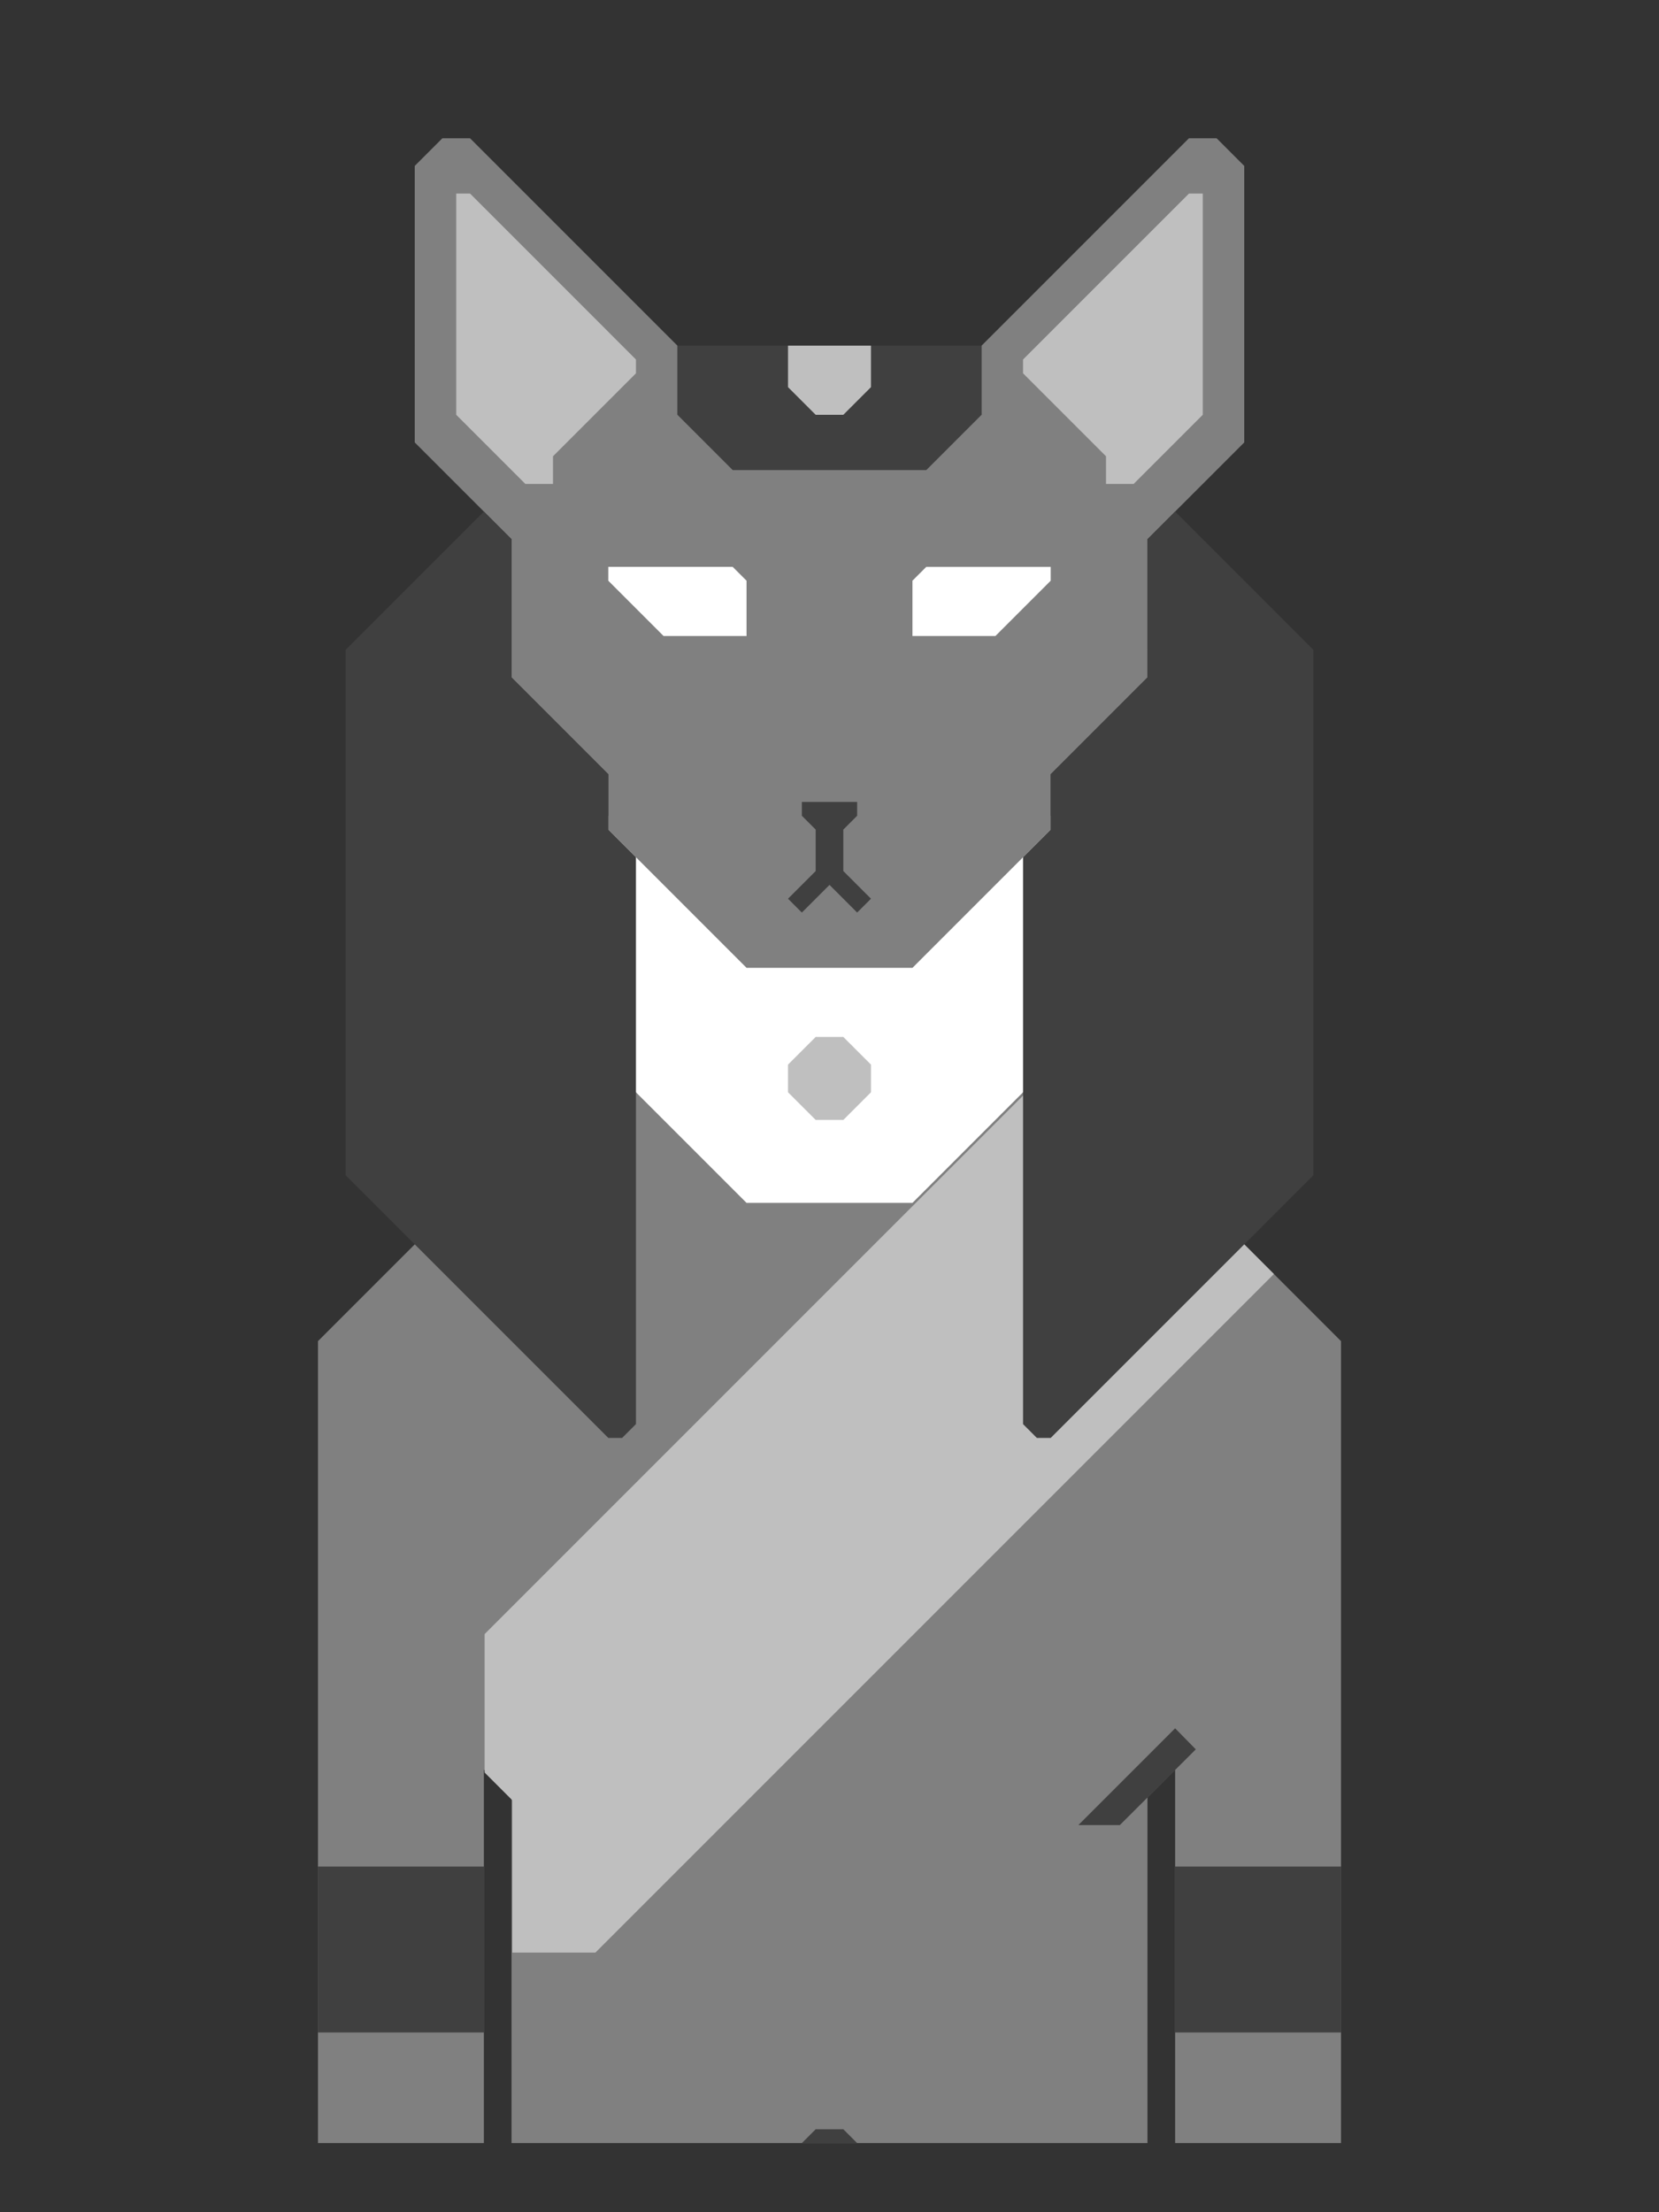 <?xml version="1.0" encoding="UTF-8" standalone="no"?>
<!-- Created with Inkscape (http://www.inkscape.org/) -->

<svg
   width="600"
   height="800"
   viewBox="0 0 158.75 211.667"
   version="1.1"
   id="svg8976"
   inkscape:version="1.1.2 (0a00cf5339, 2022-02-04, custom)"
   sodipodi:docname="bastet.svg"
   xmlns:inkscape="http://www.inkscape.org/namespaces/inkscape"
   xmlns:sodipodi="http://sodipodi.sourceforge.net/DTD/sodipodi-0.dtd"
   xmlns="http://www.w3.org/2000/svg"
   xmlns:svg="http://www.w3.org/2000/svg">
  <rect x="0" y="0" width="158.75" height="211.667" fill="#333333" stroke="none"/>
  <sodipodi:namedview
     id="namedview8978"
     pagecolor="#ffffff"
     bordercolor="#666666"
     borderopacity="1.0"
     inkscape:pageshadow="2"
     inkscape:pageopacity="0.0"
     inkscape:pagecheckerboard="false"
     inkscape:document-units="px"
     showgrid="true"
     units="px"
     inkscape:zoom="5.6568542"
     inkscape:cx="322.26392"
     inkscape:cy="215.13724"
     inkscape:current-layer="svg8976"
     inkscape:snap-grids="true">
    <inkscape:grid
       type="xygrid"
       id="grid8980" />
  </sodipodi:namedview>
  <defs
     id="defs8973" />
  <path
     style="fill:#808080;fill-opacity:1;stroke-width:1.058"
     d="M 58.208,83.344 H 100.542 V 119.062 h 18.521 l 9.26,9.26 v 76.729 l -15.875,-1e-5 v -35.719 l -2.646,2.646 v 33.073 H 48.948 v -33.073 l -2.646,-2.646 v 35.719 l -15.875,1e-5 v -76.729 l 9.26,-9.26 h 18.521 z"
     id="path879"
     inkscape:label="body"
     sodipodi:nodetypes="ccccccccccccccccccc" />
  <path
     style="fill:#ffffff;fill-opacity:1;stroke-width:1.058"
     d="m 58.208,78.052 h 42.333 v 23.812 l -13.229,13.229 h -15.875 L 58.208,101.865 V 78.052"
     id="path1657"
     inkscape:label="collar"
     sodipodi:nodetypes="ccccccc" />
  <path
     style="fill:#808080;fill-opacity:1;stroke:none;stroke-width:0.265px;stroke-linecap:butt;stroke-linejoin:miter;stroke-opacity:1"
     d="m 64.823,39.688 h 29.104 l 2e-6,-6.615 19.844,-19.844 h 2.646 L 119.062,15.875 v 26.458 l -3.969,3.969 -2.646,2.646 -2.646,2.646 v 13.229 l -9.26,9.26 v 5.292 L 87.313,92.604 h -15.875 L 58.208,79.375 V 74.083 L 48.948,64.823 V 51.594 l -2.646,-2.646 -2.646,-2.646 -3.969,-3.969 V 15.875 l 2.646,-2.646 h 2.646 l 19.844,19.844 10e-7,6.615"
     id="path874"
     sodipodi:nodetypes="ccccccccccccccccccccccccccc"
     inkscape:label="Head" />
  <path
     style="display:inline;fill:#ffffff;fill-opacity:1;stroke:none;stroke-width:0.265px;stroke-linecap:butt;stroke-linejoin:miter;stroke-opacity:1"
     d="m 87.313,60.854 1.323,-10e-7 H 95.25 l 2.646,-2.646 2.646,-2.646 V 54.24 H 88.635 L 87.313,55.562 v 5.292"
     id="path2576"
     inkscape:label="eye-opened"
     sodipodi:nodetypes="ccccccccc" />
  <path
     style="fill:#404040;stroke:none;stroke-width:0.265px;stroke-linecap:butt;stroke-linejoin:miter;stroke-opacity:1;fill-opacity:1"
     d="m 64.823,33.073 h 29.104 v 6.615 l -5.292,5.292 H 70.115 l -5.292,-5.292 z"
     id="path1210" />
  <path
     style="fill:#bfbfbf;fill-opacity:1;stroke:none;stroke-width:0.265px;stroke-linecap:butt;stroke-linejoin:miter;stroke-opacity:1"
     d="m 75.406,33.073 v 3.969 l 2.646,2.646 2.646,-1e-6 2.646,-2.646 v -3.969 z"
     id="path1410"
     sodipodi:nodetypes="ccccccc" />
  <path
     style="fill:#bfbfbf;fill-opacity:1;stroke:none;stroke-width:0.265px;stroke-linecap:butt;stroke-linejoin:miter;stroke-opacity:1"
     d="m 97.896,34.396 -2e-6,1.323 7.937,7.938 1e-5,2.646 h 2.646 l 6.615,-6.615 V 18.521 h -1.323 z"
     id="path1866"
     sodipodi:nodetypes="ccccccccc" />
  <path
     style="fill:#bfbfbf;fill-opacity:1;stroke:none;stroke-width:0.265px;stroke-linecap:butt;stroke-linejoin:miter;stroke-opacity:1"
     d="m 60.854,34.396 2e-6,1.323 -7.937,7.938 -1e-5,2.646 h -2.646 l -6.615,-6.615 V 18.521 h 1.323 z"
     id="path2430"
     sodipodi:nodetypes="ccccccccc" />
  <path
     style="display:inline;fill:#ffffff;fill-opacity:1;stroke:none;stroke-width:0.265px;stroke-linecap:butt;stroke-linejoin:miter;stroke-opacity:1"
     d="m 71.437,60.854 -1.323,-10e-7 h -6.615 l -2.646,-2.646 -2.646,-2.646 v -1.323 h 11.906 l 1.323,1.323 v 5.292"
     id="path3010"
     inkscape:label="eye-opened"
     sodipodi:nodetypes="ccccccccc" />
  <path
     id="path6206"
     style="fill:#bfbfbf;fill-opacity:1;stroke-width:4"
     d="m 175,640 10,10 v 55 h 30 L 460,460 410,410 v 0 L 375,390 175,590 Z"
     transform="scale(0.265)"
     sodipodi:nodetypes="cccccccccc"
     inkscape:label="dress-v2" />
  <path
     id="path3890"
     style="display:none;fill:#bfbfbf;fill-opacity:1;stroke-width:4"
     d="m 185,550 -10,10 v 0 80 l 10,10 V 775 H 415 V 650 l 10,-10 v -80 0 l -10,-10 z"
     transform="scale(0.265)"
     sodipodi:nodetypes="ccccccccccccc"
     inkscape:label="dress-v1" />
  <path
     style="fill:#404040;fill-opacity:1;stroke-width:1.058"
     d="M 46.302,48.948 33.073,62.177 v 25.135 25.135 l 25.135,25.135 h 1.323 l 1.323,-1.323 V 91.281 82.021 l -2.646,-2.646 10e-7,-5.292 -9.26,-9.26 V 51.594 Z"
     id="path1060"
     inkscape:label="cape"
     sodipodi:nodetypes="cccccccccccccc" />
  <path
     style="fill:#404040;fill-opacity:1;stroke-width:1.058"
     d="m 112.448,48.948 13.229,13.229 v 50.271 l -25.135,25.135 h -1.323 l -1.323,-1.323 V 91.281 82.021 L 100.542,79.375 v -5.292 l 9.26,-9.26 V 51.594 Z"
     id="path1060-8"
     inkscape:label="cape"
     sodipodi:nodetypes="ccccccccccccc" />
  <path
     style="fill:#bfbfbf;fill-opacity:1;stroke-width:1.058"
     d="m 78.052,107.156 h 2.646 l 2.646,-2.646 v -2.646 l -2.646,-2.646 h -2.646 l -2.646,2.646 v 2.646 z"
     id="path2707"
     sodipodi:nodetypes="ccccccccc" />
  <path
     style="fill:#404040;fill-opacity:1;stroke-width:1.058"
     d="m 30.427,178.594 h 15.875 v 15.875 h -15.875 z"
     id="path5421"
     sodipodi:nodetypes="ccccc" />
  <path
     style="fill:#404040;fill-opacity:1;stroke-width:1.058"
     d="m 112.448,178.594 h 15.875 v 15.875 h -15.875 z"
     id="path5841"
     sodipodi:nodetypes="ccccc" />
  <path
     style="fill:#404040;fill-opacity:1;stroke-width:1.058"
     d="m 76.729,76.729 h 5.292 v 1.323 l -1.323,1.323 v 3.969 l 2.646,2.646 -1.323,1.323 -2.646,-2.646 -2.646,2.646 -1.323,-1.323 2.646,-2.646 v -3.969 l -1.323,-1.323 v -1.323"
     id="path7079"
     sodipodi:nodetypes="cccccccccccccc" />
  <path
     style="fill:#404040;fill-opacity:1;stroke-width:1.058"
     d="m 112.448,165.365 -9.26,9.26 h 3.969 l 7.269,-7.246 -1.978,-2.014"
     id="path10261"
     sodipodi:nodetypes="ccccc" />
  <path
     style="fill:#404040;fill-opacity:1;stroke-width:1.058"
     d="m 76.729,205.052 1.323,-1.323 h 2.646 l 1.323,1.323 z"
     id="path11162" />
</svg>
